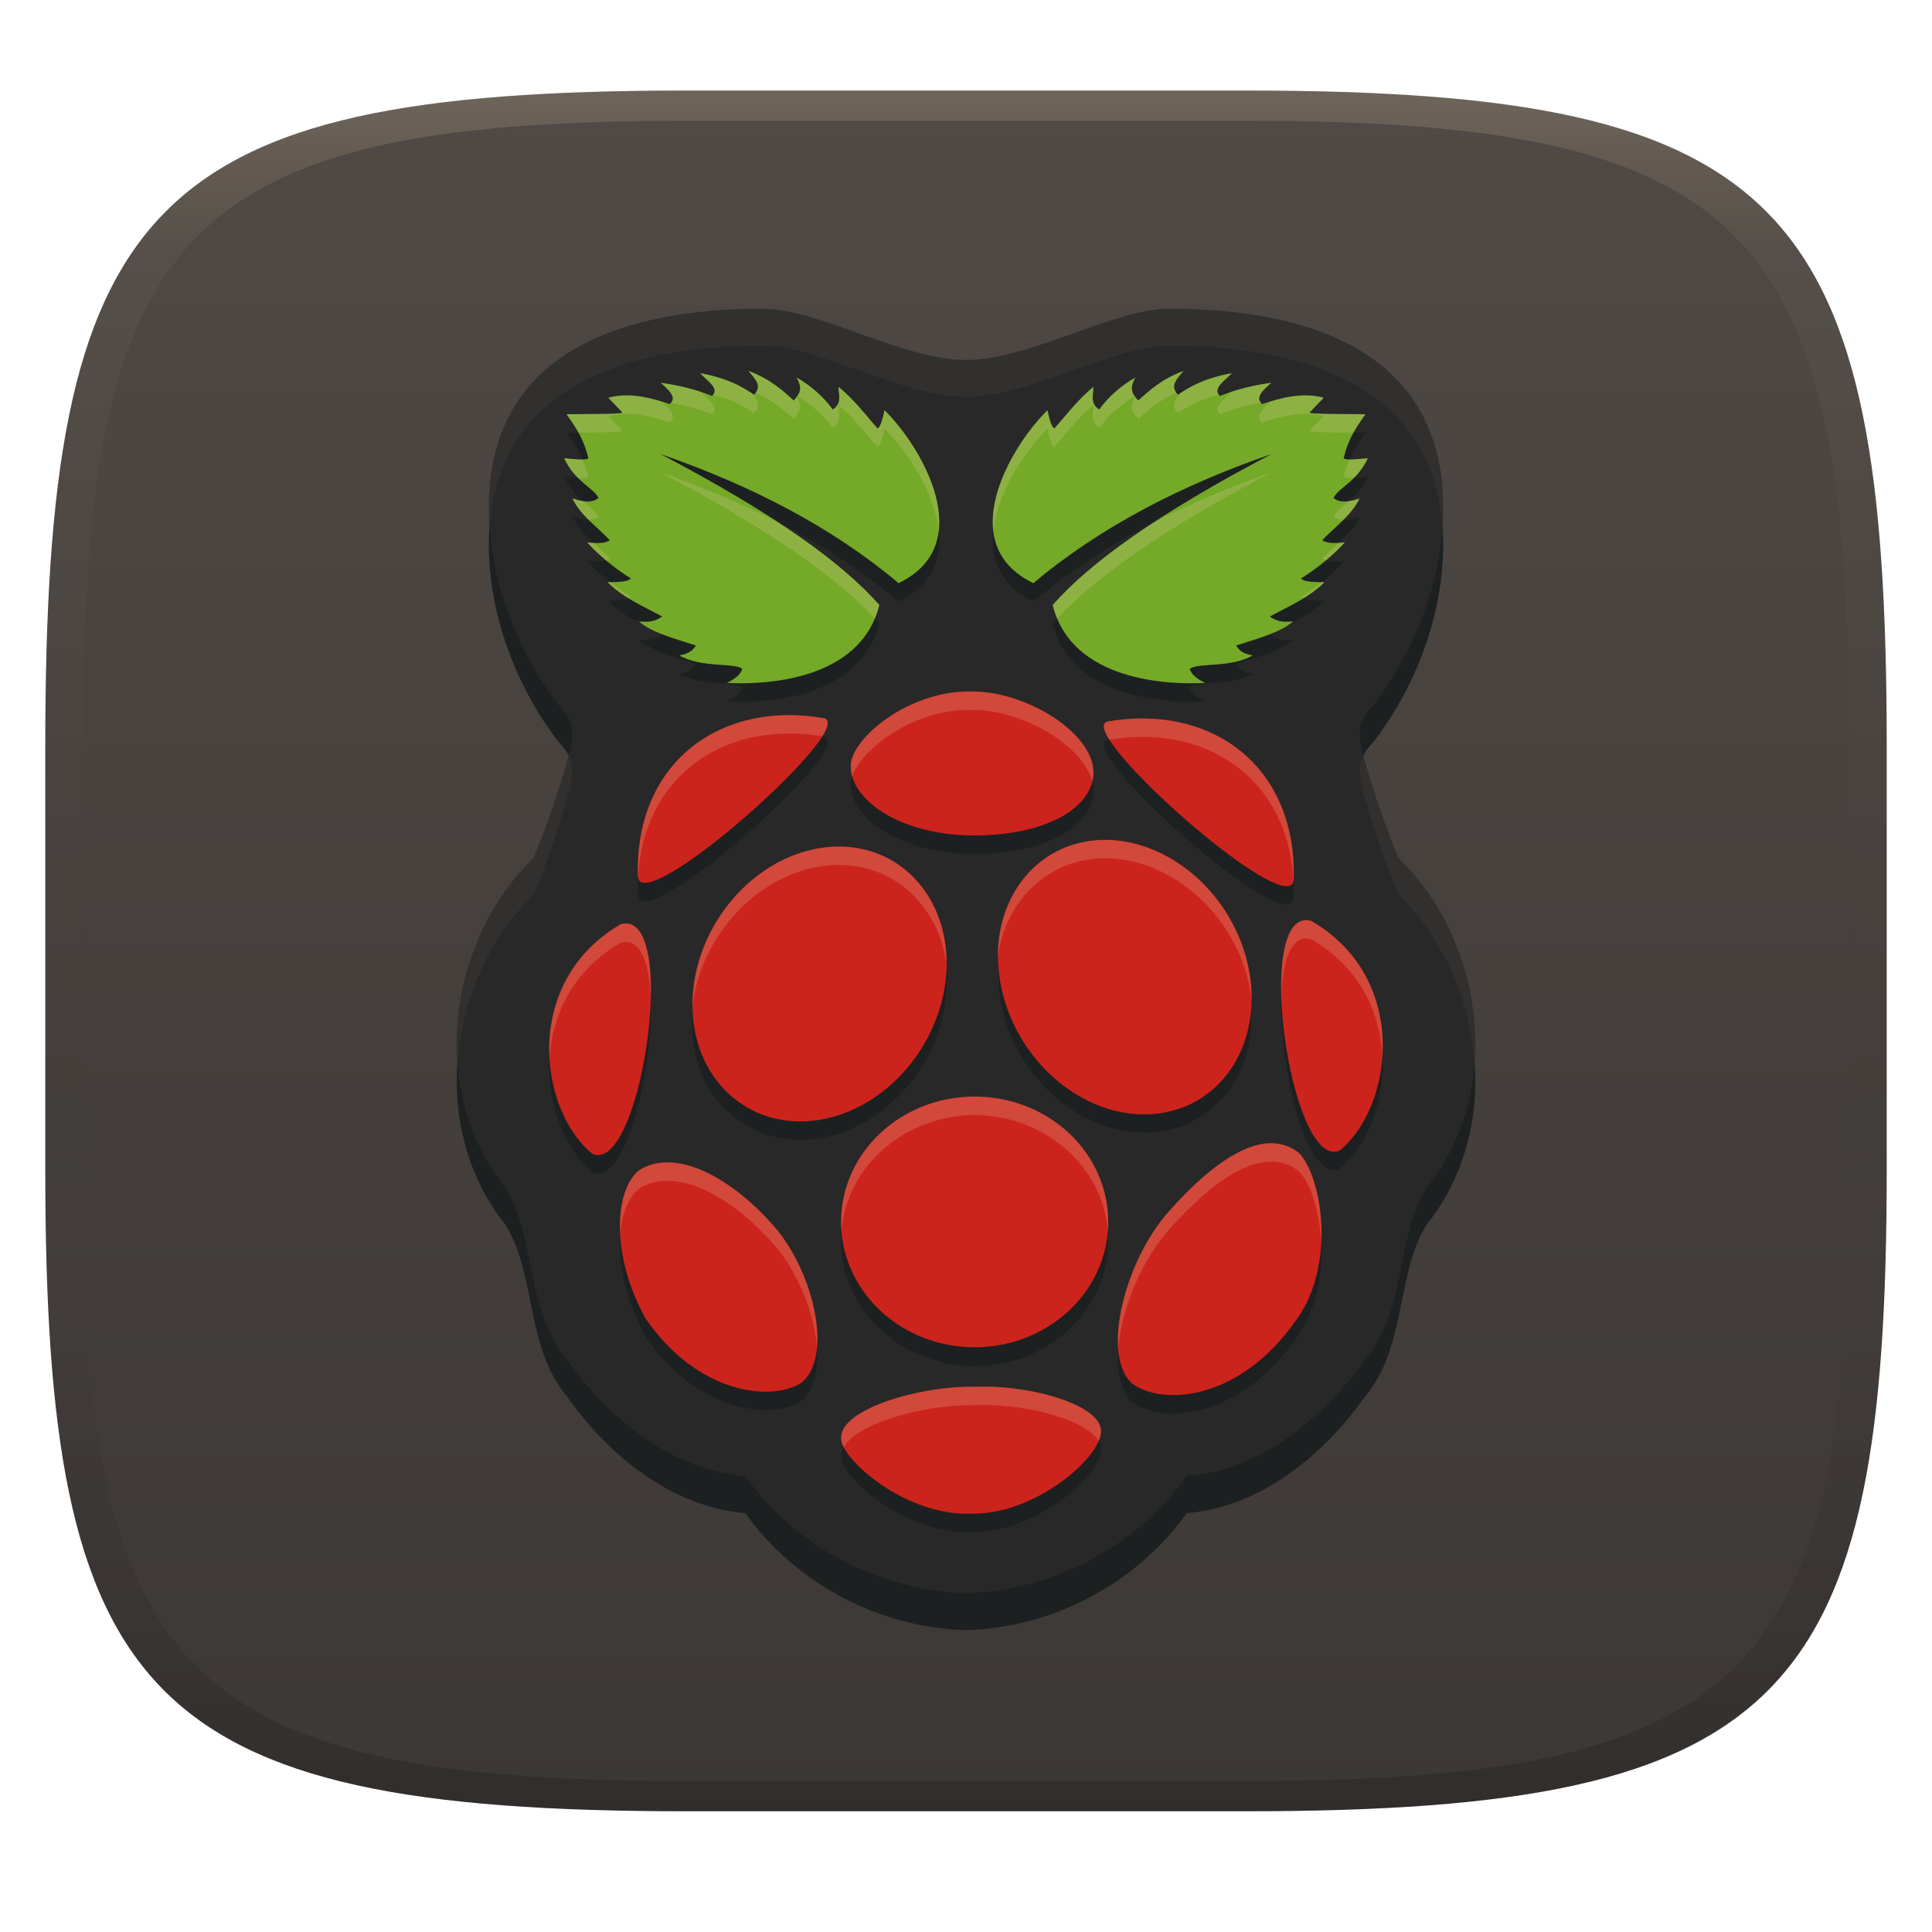 <svg width="256" height="256" version="1.1" xmlns="http://www.w3.org/2000/svg">
  <defs>
    <linearGradient id="linearGradient31" x1=".5" x2=".5" y2="1" gradientTransform="matrix(244,0,0,228,5.986,12)" gradientUnits="userSpaceOnUse">
      <stop stop-color="#ebdbb2" stop-opacity=".2" offset="0"/>
      <stop stop-color="#ebdbb2" stop-opacity=".05" offset=".1"/>
      <stop stop-opacity="0" offset=".704"/>
      <stop stop-opacity=".1" offset=".897"/>
      <stop stop-opacity=".2" offset="1"/>
    </linearGradient>
    <linearGradient id="linearGradient6" x1="140" x2="140" y1="12" y2="240" gradientUnits="userSpaceOnUse">
      <stop stop-color="#504945" offset="0"/>
      <stop stop-color="#3c3836" offset="1"/>
    </linearGradient>
  </defs>
  <path d="m165 12c72 0 85 15 85 87v56c0 70-13 85-85 85h-74c-72 0-85-15-85-85v-56c0-72 13-87 85-87z" fill="url(#linearGradient6)" style="isolation:isolate"/>
  <path d="m101.05 45.81c-19.731 0-36.28 6.459-36.28 26.295 0 9.247 3.503 18.697 9.212 26.179 2.244 2.352 2.107 3.813 1.419 6.551-1.223 4.473-3.034 9.811-4.693 13.734-11.495 11.161-14.013 30.93-3.711 43.75 4.066 6.591 2.62 16.199 8.14 22.733 5.505 7.812 13.856 14.643 23.62 15.449 6.711 9.397 17.904 15.226 29.245 15.499 11.34-0.273 22.534-6.102 29.245-15.499 9.764-0.806 18.115-7.637 23.62-15.449 5.52-6.534 4.074-16.142 8.14-22.733 10.302-12.82 7.784-32.589-3.711-43.75-1.659-3.924-3.47-9.261-4.693-13.734-0.688-2.737-0.826-4.199 1.419-6.551 5.71-7.481 9.212-16.932 9.212-26.179 0-19.836-16.549-26.295-36.28-26.295-7.442 0-18.516 6.792-26.952 6.792s-19.51-6.792-26.952-6.792z" fill="#1d2021" stroke-width="2.934"/>
  <path d="m101.05 40.905c-19.731 0-36.28 6.459-36.28 26.295 0 9.247 3.503 18.697 9.212 26.179 2.244 2.352 2.107 3.813 1.419 6.551-1.223 4.473-3.034 9.811-4.693 13.734-11.495 11.161-14.013 30.93-3.711 43.75 4.066 6.591 2.62 16.199 8.14 22.733 5.505 7.812 13.856 14.643 23.62 15.449 6.711 9.397 17.904 15.226 29.245 15.499 11.34-0.273 22.534-6.102 29.245-15.499 9.764-0.806 18.115-7.637 23.62-15.449 5.52-6.534 4.074-16.142 8.14-22.733 10.302-12.82 7.784-32.589-3.711-43.75-1.659-3.924-3.47-9.261-4.693-13.734-0.688-2.737-0.826-4.199 1.419-6.551 5.71-7.481 9.212-16.932 9.212-26.179 0-19.836-16.549-26.295-36.28-26.295-7.442 0-18.516 6.792-26.952 6.792s-19.51-6.792-26.952-6.792z" fill="#282828" stroke-width="2.934"/>
  <path d="m101.05 40.904c-19.731 0-36.279 6.459-36.279 26.295 0 0.873 0.062 1.75 0.123 2.625 1.25-18.026 17.215-24.014 36.156-24.014 7.442 1e-6 18.517 6.791 26.953 6.791 8.436 1e-6 19.511-6.791 26.953-6.791 18.941 0 34.906 5.988 36.156 24.014 0.061-0.875 0.123-1.752 0.123-2.625 0-19.836-16.549-26.295-36.279-26.295-7.442 0-18.517 6.793-26.953 6.793s-19.511-6.793-26.953-6.793zm-25.705 59.217c-1.222 4.435-3 9.674-4.637 13.543-7.194 6.985-10.87 17.341-10.09 27.256 0.551-8.321 4.078-16.514 10.09-22.352 1.659-3.924 3.47-9.261 4.693-13.734 0.493-1.959 0.686-3.267-0.057-4.713zm105.32 0c-0.743 1.446-0.549 2.754-0.057 4.713 1.223 4.473 3.034 9.811 4.693 13.734 6.012 5.837 9.539 14.031 10.09 22.352 0.78-9.915-2.896-20.271-10.09-27.256-1.636-3.869-3.415-9.108-4.637-13.543z" fill="#ebdbb2" opacity=".05" stroke-width="2.934"/>
  <path d="m99.185 51.59c0.798 1.004 1.911 1.985 0.729 3.139-1.63-1.052-3.271-2.104-7.143-2.852 0.872 1.005 2.678 2.011 1.584 3.016-2.047-0.808-4.312-1.394-6.818-1.734 1.2 1.02 2.2 2.019 1.217 2.809-2.191-0.696-5.205-1.634-8.154-0.826l1.865 1.94c0.207 0.26-4.368 0.202-7.387 0.248 1.102 1.581 2.227 3.109 2.883 5.824-0.299 0.313-1.794 0.139-3.205 0 1.446 3.146 3.957 3.939 4.543 5.285-0.884 0.691-2.107 0.513-3.447 0.043 1.041 2.216 3.226 3.735 4.951 5.533-0.436 0.32-1.201 0.509-3.006 0.287 1.594 1.751 3.522 3.35 5.805 4.789-0.404 0.483-1.796 0.464-3.086 0.496 2.068 2.091 4.731 3.177 7.225 4.545-1.243 0.877-2.132 0.672-3.084 0.66 1.764 1.497 4.764 2.274 7.549 3.178-0.53 0.85-1.059 1.084-2.191 1.322 2.947 1.685 7.169 0.916 8.359 1.777-0.287 0.847-1.099 1.395-2.07 1.855 4.745 0.285 17.721-0.177 20.209-10.322-4.857-5.513-13.723-11.987-28.975-19.988 11.865 4.103 22.573 9.572 31.533 17.098 10.534-5.067 3.27-17.845-1.869-22.918-0.261 1.34-0.556 2.186-0.893 2.436-1.673-1.853-3.039-3.75-5.193-5.533-7e-3 1.047 0.513 2.185-0.77 3.016-1.155-1.605-2.718-3.04-4.791-4.256 0.998 1.778 0.173 2.32-0.363 3.057-1.583-1.402-3.087-2.822-6.006-3.922zm57.631 0c-2.919 1.1-4.425 2.519-6.008 3.922-0.537-0.737-1.364-1.278-0.365-3.057-2.073 1.216-3.632 2.651-4.787 4.256-1.282-0.831-0.764-1.968-0.771-3.016-2.154 1.783-3.522 3.68-5.195 5.533-0.337-0.25-0.632-1.096-0.893-2.436-5.139 5.073-12.401 17.851-1.867 22.918 8.96-7.526 19.668-12.995 31.533-17.098-15.251 8.002-24.117 14.475-28.975 19.988 2.487 10.145 15.464 10.607 20.209 10.322-0.972-0.46-1.781-1.008-2.068-1.855 1.191-0.861 5.41-0.092 8.357-1.777-1.132-0.239-1.662-0.472-2.191-1.322 2.785-0.904 5.785-1.681 7.549-3.178-0.952 0.012-1.841 0.217-3.084-0.66 2.494-1.368 5.155-2.454 7.223-4.545-1.29-0.032-2.68-0.013-3.084-0.496 2.283-1.439 4.209-3.038 5.803-4.789-1.805 0.222-2.566 0.033-3.002-0.287 1.726-1.799 3.908-3.317 4.949-5.533-1.34 0.47-2.564 0.648-3.447-0.043 0.586-1.346 3.099-2.139 4.545-5.285-1.411 0.139-2.906 0.313-3.205 0 0.656-2.716 1.777-4.243 2.879-5.824-3.019-0.046-7.592 0.012-7.385-0.248l1.867-1.94c-2.949-0.808-5.968 0.13-8.158 0.826-0.984-0.79 0.019-1.789 1.219-2.809-2.506 0.34-4.771 0.927-6.818 1.734-1.094-1.005 0.712-2.011 1.584-3.016-3.872 0.747-5.512 1.8-7.143 2.852-1.183-1.154-0.068-2.134 0.73-3.139zm-28.857 42.482c-7.872 0.181-15.216 6.276-15.234 9.857-0.023 4.493 6.447 9.092 16.055 9.209 9.811 0.071 16.072-3.682 16.104-8.318 0.036-5.253-8.924-10.827-16.16-10.746-0.255-0.007-0.51-0.008-0.764-2e-3zm-23.859 3.129c-11.322 0.214-19.975 8.188-19.574 21.379 0.449 5.78 29.605-20.128 24.572-20.988-1.708-0.293-3.381-0.421-4.998-0.391zm47.744 0.443c-1.617-0.031-3.29 0.095-4.998 0.389-5.033 0.86 24.123 26.768 24.572 20.988 0.4-13.191-8.252-21.162-19.574-21.377zm-4.33 16.119c-3.211-0.22-6.271 0.565-8.816 2.262-7.286 4.911-8.58 15.958-2.896 24.713 5.684 8.754 16.209 11.922 23.544 7.086 5.893-3.928 8.061-12.037 5.324-19.914-2.736-7.877-9.722-13.637-17.156-14.147zm-37.428 0.883c-16.721 1.146-25.086 25.226-11.832 34.061 7.331 4.942 17.94 1.798 23.659-7.01 5.72-8.808 4.369-19.924-3.011-24.789-2.545-1.697-5.605-2.482-8.816-2.262zm62.955 9.721c-6.885 0.116-1.768 33.333 4.473 30.512 7.085-5.8 9.369-22.786-3.768-30.42-0.247-0.068-0.483-0.096-0.705-0.092zm-90.08 0.439c-0.222-4e-3 -0.458 0.028-0.705 0.096-13.137 7.634-10.855 24.618-3.769 30.418 6.24 2.821 11.359-30.398 4.475-30.514zm46.184 22.936c-9.774-1.9e-4 -17.697 7.434-17.697 16.605-0.035 9.194 7.899 16.665 17.697 16.665 9.798 0 17.732-7.471 17.697-16.665-4e-4 -9.171-7.924-16.606-17.697-16.605zm39.113 6.184c-4.147 0.11-9.091 4.104-13.791 9.504-5.476 6.528-8.524 18.434-4.529 22.27 3.82 2.979 14.074 2.562 21.648-8.133 5.5-7.183 3.657-19.181 0.516-22.365-1.167-0.918-2.461-1.312-3.844-1.275zm-79.994 2.541c-1.277 0.027-2.473 0.345-3.541 1.008-3.266 2.53-3.867 11.142 0.785 19.604 6.898 10.084 16.601 11.094 20.598 8.641 4.224-3.214 1.919-14.115-3.143-20.32-4.538-5.358-10.138-9.027-14.699-8.932zm42.316 29.707c-0.46-3e-3 -0.913 4e-3 -1.357 0.023-7.065-0.18-17.901 2.883-17.77 6.803-0.113 2.674 8.505 10.386 17.295 10 8.488 0.149 17.259-7.552 17.141-10.961-0.018-3.291-8.402-5.822-15.309-5.865z" fill="#1d2021" stroke-width=".248"/>
  <path d="m127.96 91.633c-7.872 0.181-15.217 6.276-15.235 9.857-0.023 4.493 6.447 9.092 16.054 9.209 9.811 0.071 16.072-3.682 16.104-8.318 0.036-5.253-8.924-10.827-16.16-10.746-0.255-0.007-0.509-0.008-0.763-0.002zm-23.86 3.129c-11.322 0.214-19.975 8.188-19.574 21.38 0.449 5.78 29.606-20.128 24.573-20.988-1.708-0.293-3.381-0.422-4.999-0.391zm47.745 0.443c-1.617-0.031-3.291 0.096-4.999 0.389-5.033 0.86 24.124 26.768 24.573 20.988 0.4-13.191-8.252-21.163-19.574-21.377zm-4.331 16.119a18.961 15.953 58.681 0 0-8.817 2.262 18.961 15.953 58.681 0 0 20.649 31.799 18.961 15.953 58.681 0 0-11.831-34.061zm-37.427 0.884a15.953 18.961 31.319 0 0-11.834 34.061 15.953 18.961 31.319 1 0 20.649-31.799 15.953 18.961 31.319 0 0-8.815-2.262zm62.954 9.719c-6.885 0.116-1.767 33.334 4.473 30.513 7.085-5.8 9.368-22.786-3.769-30.42-0.247-0.068-0.483-0.097-0.705-0.093zm-90.08 0.441c-0.222-4e-3 -0.457 0.028-0.705 0.095-13.137 7.634-10.854 24.618-3.769 30.417 6.24 2.821 11.358-30.396 4.473-30.513zm46.184 22.934a17.697 16.606 0 0 0-17.697 16.605 17.697 16.607 0 1 0 35.395 0 17.697 16.606 0 0 0-17.697-16.605zm39.114 6.184c-4.147 0.11-9.09 4.104-13.79 9.505-5.476 6.528-8.525 18.433-4.53 22.268 3.82 2.979 14.073 2.563 21.648-8.132 5.5-7.183 3.659-19.181 0.517-22.366-1.167-0.918-2.462-1.312-3.844-1.276zm-79.994 2.541c-1.277 0.027-2.473 0.347-3.542 1.01-3.266 2.53-3.867 11.141 0.785 19.602 6.898 10.084 16.603 11.093 20.599 8.64 4.224-3.214 1.918-14.115-3.144-20.32-4.538-5.358-10.137-9.027-14.698-8.932zm42.316 29.708c-0.46-3e-3 -0.913 4e-3 -1.358 0.024-7.065-0.18-17.9 2.882-17.769 6.802-0.113 2.674 8.505 10.386 17.295 10 8.488 0.149 17.258-7.551 17.14-10.96-0.018-3.291-8.402-5.823-15.308-5.866z" fill="#cc241d" stroke-width=".248"/>
  <path d="m99.185 49.15c0.798 1.004 1.913 1.985 0.73 3.138-1.63-1.052-3.271-2.103-7.143-2.85 0.872 1.005 2.676 2.011 1.583 3.015-2.047-0.808-4.311-1.394-6.817-1.734 1.2 1.02 2.2 2.018 1.216 2.808-2.191-0.696-5.207-1.634-8.156-0.826l1.866 1.94c0.207 0.26-4.367 0.202-7.386 0.248 1.102 1.581 2.226 3.108 2.881 5.823-0.299 0.313-1.795 0.139-3.205 0 1.446 3.146 3.958 3.939 4.544 5.285-0.884 0.691-2.109 0.512-3.449 0.042 1.041 2.216 3.225 3.735 4.951 5.533-0.436 0.32-1.2 0.51-3.004 0.288 1.594 1.751 3.52 3.351 5.803 4.79-0.404 0.483-1.795 0.463-3.085 0.496 2.068 2.091 4.731 3.177 7.225 4.544-1.243 0.877-2.133 0.673-3.085 0.661 1.764 1.497 4.764 2.275 7.549 3.178-0.53 0.85-1.06 1.083-2.192 1.321 2.947 1.685 7.168 0.916 8.359 1.777-0.287 0.847-1.097 1.397-2.069 1.857 4.745 0.285 17.721-0.178 20.209-10.323-4.857-5.513-13.723-11.986-28.974-19.988 11.865 4.103 22.572 9.572 31.532 17.097 10.534-5.067 3.271-17.845-1.868-22.918-0.261 1.34-0.556 2.185-0.893 2.435-1.673-1.853-3.04-3.75-5.194-5.533-7e-3 1.047 0.512 2.184-0.77 3.015-1.155-1.605-2.717-3.038-4.79-4.254 0.998 1.778 0.173 2.319-0.364 3.056-1.583-1.402-3.087-2.821-6.006-3.922zm57.631 0c-2.919 1.1-4.423 2.519-6.006 3.922-0.537-0.737-1.364-1.277-0.366-3.056-2.073 1.216-3.633 2.649-4.788 4.254-1.282-0.831-0.763-1.968-0.77-3.015-2.154 1.783-3.523 3.68-5.196 5.533-0.337-0.25-0.632-1.095-0.893-2.435-5.139 5.073-12.4 17.852-1.866 22.918 8.96-7.526 19.667-12.995 31.532-17.097-15.251 8.002-24.117 14.475-28.974 19.988 2.487 10.145 15.464 10.608 20.209 10.323-0.972-0.46-1.782-1.01-2.069-1.857 1.191-0.861 5.412-0.092 8.359-1.777-1.132-0.239-1.662-0.471-2.192-1.321 2.785-0.904 5.785-1.681 7.549-3.178-0.952 0.012-1.841 0.217-3.085-0.661 2.494-1.368 5.155-2.454 7.223-4.544-1.29-0.032-2.68-0.013-3.085-0.496 2.283-1.439 4.209-3.039 5.803-4.79-1.805 0.222-2.566 0.032-3.002-0.288 1.726-1.799 3.909-3.317 4.951-5.533-1.34 0.47-2.565 0.649-3.449-0.042 0.586-1.346 3.098-2.14 4.544-5.285-1.411 0.139-2.906 0.313-3.205 0 0.656-2.716 1.778-4.242 2.879-5.823-3.019-0.046-7.591 0.012-7.384-0.248l1.866-1.94c-2.949-0.808-5.968 0.13-8.158 0.826-0.984-0.79 0.019-1.788 1.219-2.808-2.506 0.34-4.772 0.927-6.819 1.734-1.094-1.005 0.712-2.011 1.585-3.015-3.872 0.747-5.512 1.799-7.143 2.85-1.183-1.154-0.068-2.134 0.73-3.138z" fill="#75a928" stroke-width=".226"/>
  <path d="m99.184 49.15c0.735 0.924 1.714 1.83 0.947 2.867 2.281 1.03 3.67 2.262 5.061 3.494 0.526-0.723 1.318-1.264 0.408-2.961-0.134 0.176-0.278 0.343-0.408 0.521-1.583-1.402-3.089-2.822-6.008-3.922zm57.633 0c-2.919 1.1-4.425 2.519-6.008 3.922-0.13-0.178-0.276-0.346-0.41-0.521-0.91 1.697-0.116 2.238 0.41 2.961 1.39-1.232 2.778-2.464 5.059-3.494-0.766-1.037 0.215-1.943 0.949-2.867zm-64.045 0.287c0.826 0.951 2.454 1.903 1.703 2.853 2.644 0.7 4.085 1.564 5.439 2.438 0.986-0.962 0.373-1.803-0.32-2.639-1.536-0.984-3.196-1.952-6.822-2.652zm70.457 0c-3.625 0.7-5.286 1.667-6.822 2.65-0.694 0.836-1.307 1.678-0.32 2.641 1.354-0.874 2.794-1.736 5.436-2.436-0.753-0.951 0.881-1.904 1.707-2.856zm-57.674 0.578c0.737 1.312 0.475 1.948 0.074 2.488 2.033 1.206 3.575 2.623 4.715 4.207 1.282-0.831 0.764-1.968 0.771-3.016 2.154 1.783 3.52 3.68 5.193 5.533 0.337-0.25 0.632-1.096 0.893-2.436 2.965 2.927 6.617 8.416 7.17 13.512 0.654-5.684-3.723-12.548-7.17-15.951-0.261 1.34-0.556 2.186-0.893 2.436-1.673-1.853-3.039-3.75-5.193-5.533-7e-3 1.047 0.511 2.185-0.771 3.016-1.155-1.605-2.716-3.04-4.789-4.256zm44.889 0c-2.073 1.216-3.632 2.651-4.787 4.256-1.282-0.831-0.764-1.968-0.771-3.016-2.154 1.783-3.522 3.68-5.195 5.533-0.337-0.25-0.632-1.096-0.893-2.436-3.447 3.403-7.825 10.267-7.17 15.951 0.553-5.096 4.205-10.585 7.17-13.512 0.261 1.34 0.555 2.186 0.893 2.436 1.673-1.853 3.041-3.75 5.195-5.533 7e-3 1.047-0.511 2.185 0.771 3.016 1.14-1.585 2.679-3.001 4.713-4.207-0.401-0.541-0.662-1.176 0.074-2.488zm-62.906 0.703c1.127 0.958 2.057 1.895 1.352 2.66 1.972 0.351 3.795 0.855 5.465 1.514 1.088-1-0.689-2-1.566-3-1.621-0.523-3.366-0.918-5.25-1.174zm80.926 0c-1.881 0.256-3.628 0.65-5.248 1.172-0.877 1-2.661 2.002-1.572 3.002 1.67-0.659 3.494-1.163 5.467-1.514-0.705-0.765 0.226-1.702 1.353-2.66zm-85.656 1.672c-0.732 0.015-1.472 0.109-2.209 0.311l1.867 1.94c0.207 0.26-4.368 0.202-7.387 0.248 0.538 0.772 1.079 1.535 1.57 2.426 2.817-0.02 5.99-0.016 5.816-0.234l-1.867-1.94c2.949-0.808 5.966 0.13 8.156 0.826 0.982-0.789-0.013-1.787-1.211-2.805-1.419-0.418-3.038-0.806-4.736-0.771zm90.385 0c-1.697-0.034-3.314 0.354-4.732 0.771-1.198 1.018-2.197 2.016-1.215 2.805 2.191-0.696 5.209-1.634 8.158-0.826l-1.867 1.94c-0.174 0.218 2.997 0.215 5.814 0.234 0.491-0.891 1.032-1.654 1.57-2.426-3.019-0.046-7.592 0.012-7.385-0.248l1.867-1.94c-0.737-0.202-1.479-0.296-2.211-0.311zm-98.436 8.322c0.516 1.123 1.169 1.936 1.82 2.592 0.673 0.035 1.22 0.02 1.385-0.152-0.213-0.881-0.487-1.608-0.781-2.281-0.636 0.017-1.53-0.07-2.424-0.158zm106.49 0c-0.894 0.088-1.79 0.175-2.426 0.158-0.294 0.673-0.567 1.4-0.779 2.281 0.164 0.172 0.71 0.188 1.383 0.152 0.651-0.656 1.306-1.469 1.822-2.592zm-93.707 1.9c14.686 7.705 23.41 13.984 28.377 19.361 0.237-0.567 0.44-1.17 0.598-1.812-2.868-3.255-7.183-6.857-13.334-10.898-4.932-2.549-10.156-4.754-15.641-6.65zm80.926 0c-5.485 1.897-10.71 4.101-15.643 6.65-6.151 4.041-10.464 7.644-13.332 10.898 0.158 0.643 0.358 1.247 0.596 1.815 4.966-5.378 13.691-11.658 28.379-19.363zm-92.611 3.428c0.503 1.07 1.276 1.973 2.131 2.828 0.486-0.022 0.938-0.135 1.316-0.432-0.303-0.696-1.121-1.25-2.039-2.051-0.45-0.065-0.916-0.173-1.408-0.346zm104.3 0c-0.492 0.173-0.961 0.28-1.41 0.346-0.918 0.801-1.734 1.355-2.037 2.051 0.379 0.296 0.828 0.409 1.314 0.432 0.855-0.855 1.63-1.758 2.133-2.828zm-102.35 5.82c0.757 0.831 1.594 1.625 2.504 2.387 0.201-0.064 0.372-0.141 0.5-0.234-0.69-0.719-1.452-1.394-2.186-2.086-0.256-0.015-0.502-0.028-0.818-0.066zm100.4 0c-0.316 0.039-0.563 0.051-0.818 0.066-0.734 0.692-1.494 1.367-2.184 2.086 0.128 0.094 0.297 0.17 0.498 0.234 0.909-0.762 1.747-1.556 2.504-2.387zm-97.348 5.271c-0.117 0.003-0.222 0.011-0.338 0.014 0.843 0.852 1.797 1.514 2.785 2.119 0.109-0.053 0.235-0.099 0.299-0.176-0.985-0.621-1.892-1.277-2.746-1.957zm94.289 0c-0.855 0.68-1.761 1.336-2.746 1.957 0.064 0.077 0.189 0.122 0.299 0.176 0.988-0.606 1.944-1.267 2.787-2.119-0.117-0.003-0.222-0.011-0.34-0.014zm-4.481 5.723c-0.441 0.23-0.875 0.47-1.316 0.699 0.464-0.219 0.922-0.44 1.316-0.699zm-85.316 0.004c0.394 0.258 0.85 0.479 1.312 0.697-0.44-0.229-0.873-0.468-1.312-0.697zm42.613 8.773c-7.872 0.181-15.216 6.276-15.234 9.857-2e-3 0.459 0.057 0.933 0.186 1.389 1.202-3.606 7.91-8.643 15.048-8.807 0.254-0.006 0.509-0.005 0.764 2e-3 6.671-0.075 14.811 4.675 16.013 9.53 0.099-0.395 0.145-0.813 0.148-1.224 0.036-5.253-8.924-10.827-16.16-10.746-0.255-0.007-0.51-0.008-0.764-2e-3zm-23.859 3.129c-11.322 0.214-19.975 8.188-19.574 21.379 0.003 0.042 0.008 0.082 0.014 0.12 0.631-11.791 8.923-18.858 19.56-19.06 1.562-0.03 3.223 0.097 4.87 0.369 0.841-1.345 0.995-2.27 0.128-2.418-1.708-0.293-3.381-0.421-4.998-0.391zm47.744 0.443c-1.617-0.031-3.29 0.095-4.998 0.389-0.887 0.148-0.699 1.073 0.142 2.418 1.647-0.273 3.293-0.397 4.856-0.367 10.639 0.202 18.93 7.275 19.559 19.069 7e-3 -0.04 0.012-0.087 0.015-0.131 0.4-13.191-8.252-21.162-19.574-21.377zm-4.33 16.119c-3.212-0.221-6.273 0.565-8.818 2.262-4.159 2.869-6.565 7.71-6.487 13.297 0.564-4.615 2.986-8.517 6.487-10.857 2.546-1.697 5.607-2.482 8.818-2.262 9.025 0.626 17.207 8.89 18.326 18.689 0.114-10.572-8.313-20.293-18.326-21.129zm-37.428 0.883c-9.979 0.746-18.441 10.555-18.327 21.129 1.119-9.801 9.301-18.066 18.327-18.689 3.211-0.22 6.271 0.565 8.816 2.262 3.509 2.342 5.942 6.253 6.503 10.877 0.082-5.596-2.414-10.517-6.503-13.316-2.545-1.697-5.605-2.482-8.816-2.262zm62.955 9.719c-2.506 0.042-3.408 4.486-3.258 9.967 0.16-4.301 1.136-7.492 3.258-7.527 0.222-4e-3 0.456 0.026 0.703 0.094 6.396 3.717 9.115 9.651 9.426 15.432 0.403-6.496-2.123-13.627-9.426-17.871-0.247-0.068-0.481-0.098-0.703-0.094zm-90.082 0.441c-0.222-4e-3 -0.456 0.028-0.703 0.096-7.296 4.24-9.846 11.361-9.448 17.852 0.316-5.774 3.058-11.699 9.448-15.412 0.247-0.068 0.481-0.1 0.703-0.096 2.125 0.036 3.114 3.236 3.272 7.547 0.153-5.49-0.762-9.944-3.272-9.986zm46.186 22.936c-9.774-1.9e-4 -17.697 7.434-17.697 16.605 0.043 0.395-0.03 0.789 0.044 1.18 0.698-8.613 8.448-15.285 17.653-15.346 9.204 0.062 16.953 6.734 17.652 15.346 0.074-0.391 1e-3 -0.785 0.045-1.18-4e-4 -9.171-7.924-16.606-17.697-16.605zm39.113 6.184c-4.147 0.11-9.091 4.104-13.791 9.504-4.016 4.787-6.712 12.455-6.297 17.723 0.393-5.003 2.869-11.197 6.297-15.283 4.7-5.4 9.644-9.394 13.791-9.504 1.382-0.037 2.677 0.357 3.844 1.275 1.534 1.555 2.75 5.215 2.961 9.385 0.242-5.135-1.133-9.971-2.961-11.824-1.167-0.918-2.461-1.312-3.844-1.275zm-79.994 2.539c-1.277 0.027-2.473 0.347-3.541 1.01-1.762 1.365-2.748 4.526-2.552 8.453 0.232-2.776 1.17-4.943 2.552-6.014 1.069-0.662 2.264-0.983 3.541-1.01 4.561-0.095 10.161 3.575 14.699 8.934 2.951 3.618 4.96 8.825 5.289 13.182 0.429-4.695-1.761-11.295-5.289-15.621-4.538-5.358-10.138-9.029-14.699-8.934zm42.316 29.709c-0.46-3e-3 -0.915 4e-3 -1.359 0.023-7.065-0.18-17.899 2.883-17.768 6.803-0.014 0.332 0.107 0.741 0.346 1.203 1.844-3.306 11.121-5.727 17.422-5.566 0.444-0.019 0.899-0.026 1.359-0.023 6.132 0.038 13.413 2.04 14.984 4.791 0.217-0.5 0.336-0.964 0.322-1.365-0.018-3.291-8.4-5.822-15.307-5.865z" fill="#ebdbb2" opacity=".2" stroke-width=".248"/>
  <path d="m91 12c-72 0-85 15-85 87v56c0 70 13 85 85 85h74c72 0 85-15 85-85v-56c0-72-13-87-85-87zm0 4h74c68 0 80 15 80 83v56c0 66-12 81-80 81h-74c-68 0-80-15-80-81v-56c0-68 12-83 80-83z" fill="url(#linearGradient31)" style="isolation:isolate"/>
</svg>
